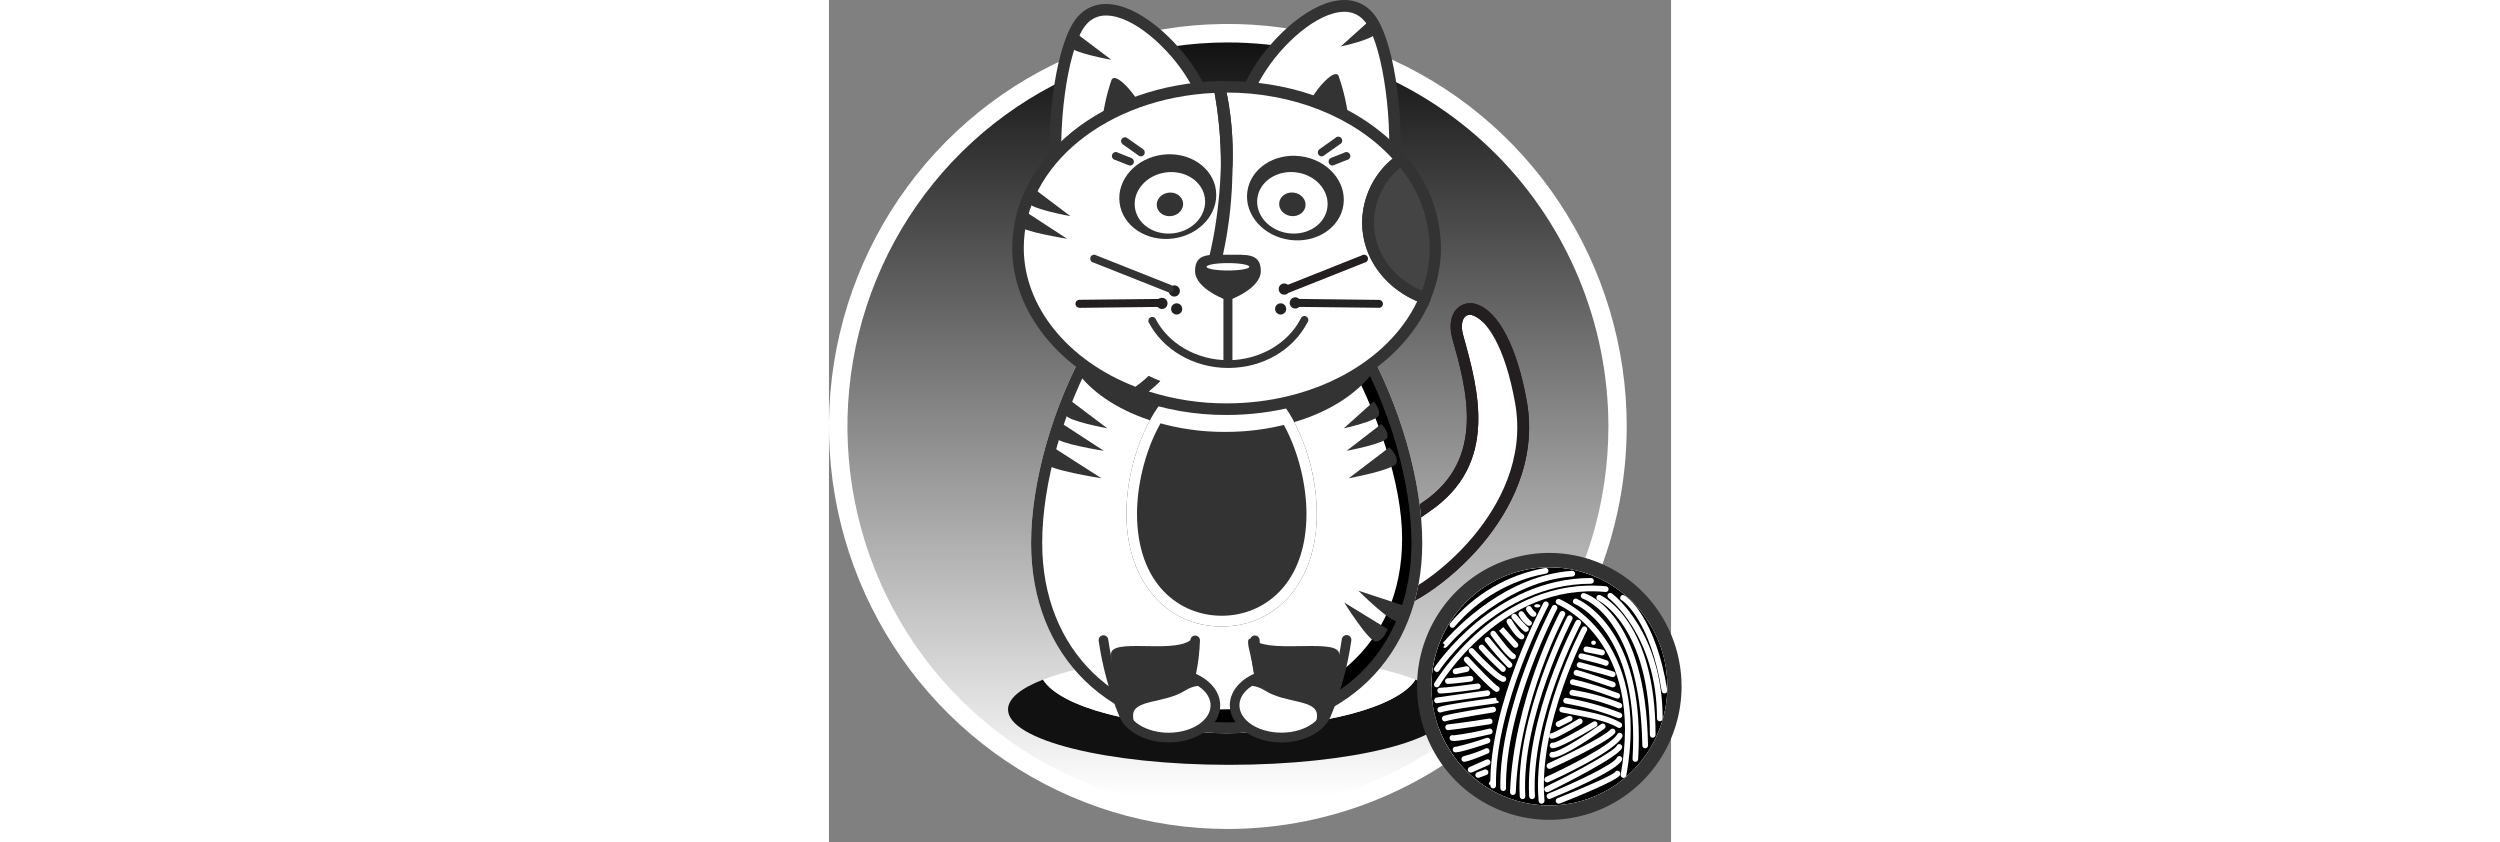 <svg xmlns="http://www.w3.org/2000/svg" width="190" height="64" viewBox="0 0 64 64" fill="none"><rect x="0" y="0" width="64" height="64" fill="#808080" stroke="none"/><g clip-path="url(#clip0)">
<path d="M146.926 19.385v4.283H144.678V40.381H146.932v4.283H137.648V40.381h2.255V23.668h-2.255V19.385H146.926z" fill="#fff"/>
<path d="M163.711 27.722V23.818H155.18V40.228H163.705V35.834H168.207v3.332C168.207 41.173 168.021 42.082 167.568 42.842 166.667 44.205 165.578 44.623 162.987 44.66H155.637C152.893 44.66 151.693 44.093 150.903 42.5 150.528 41.819 150.414 41.022 150.414 39.168V24.933C150.414 22.849 150.564 22.016 151.053 21.259 151.954 19.893 153.043 19.441 155.637 19.399H162.984C165.725 19.438 166.886 19.968 167.718 21.561 168.054 22.204 168.204 23.115 168.204 24.933v2.805L163.711 27.722z" fill="#fff"/>
<path d="M183.996 19.385H184.783C187.526 19.424 188.727 19.954 189.516 21.547 189.891 22.189 190.005 23.101 190.005 24.919v8.072C190.005 35.002 189.855 35.91 189.366 36.667 188.502 38.033 187.376 38.485 184.783 38.485H176.931C174.19 38.485 172.99 37.952 172.2 36.364 171.861 35.683 171.711 34.771 171.711 32.99V24.919C171.711 22.874 171.9 21.962 172.35 21.244 173.251 19.878 174.34 19.427 176.931 19.385h7.065zM176.492 34.053H185.245V23.819H176.492V34.053zM184.792 40.381v4.283h-7.774V40.381h7.774z" fill="#fff"/>
<path d="M30.322 62.292c16.358.0 29.619-13.382 29.619-29.889.0-16.507-13.261-29.889-29.619-29.889C13.964 2.515.703 15.897.703 32.404c0 16.507 13.261 29.889 29.619 29.889z" fill="url(#paint0_linear)"/>
<path d="M30.316 63.002c-5.996.0-11.857-1.794-16.842-5.155-4.985-3.361-8.871-8.139-11.165-13.729C.013 38.528-.587 32.377.583 26.443 1.752 20.509 4.64 15.058 8.879 10.78 13.119 6.502 18.521 3.588 24.401 2.408c5.881-1.18 11.976-.575 17.515 1.741C47.456 6.464 52.191 10.385 55.522 15.415c3.331 5.031 5.109 10.945 5.109 16.996C60.62 40.521 57.422 48.296 51.739 54.03c-5.683 5.734-13.387 8.961-21.424 8.972zm0-59.777C24.597 3.226 19.007 4.939 14.252 8.145 9.498 11.352 5.793 15.91 3.605 21.241 1.417 26.573.845 32.44 1.961 38.099c1.116 5.66 3.87 10.859 7.914 14.939C13.918 57.119 19.07 59.898 24.679 61.024 30.287 62.15 36.101 61.573 41.385 59.365s9.8-5.947 12.978-10.745c3.178-4.798 4.875-10.438 4.876-16.209C59.231 24.673 56.182 17.253 50.759 11.782c-5.423-5.472-12.775-8.549-20.444-8.556z" fill="#FFF"/>
<path d="M44.573 51.651c-1.297 2.087-7.138 3.665-14.152 3.665-7.015.0-12.856-1.578-14.152-3.665C14.588 52.306 13.609 53.084 13.609 53.92c0 2.323 7.528 4.207 16.809 4.207 9.281.0 16.808-1.884 16.808-4.207C47.236 53.084 46.254 52.306 44.573 51.651z" fill="#111"/>
<path d="M30.422 55.315c7.014.0 12.855-1.578 14.152-3.665-3.002-1.166-8.209-1.938-14.152-1.938C24.479 49.712 19.259 50.484 16.27 51.65c1.297 2.087 7.144 3.665 14.152 3.665z" fill="#FFF"/>
<path d="M42.32 40.955C43.274 40.055 44.3 39.236 45.388 38.508 50.319 35.152 48.966 29.876 47.771 25.602 46.919 22.555 51.004 21.734 52.574 30.563c1.546 8.687-7.981 15.505-10.538 15.505" fill="#FFF"/>
<path d="M42.044 46.511C41.928 46.511 41.816 46.465 41.734 46.382 41.652 46.299 41.605 46.186 41.605 46.069S41.652 45.839 41.734 45.756C41.816 45.673 41.928 45.627 42.044 45.627c1.201.0 4.445-1.869 6.966-4.907 1.852-2.238 3.902-5.8 3.14-10.08-.783-4.404-2.215-6.342-3.203-6.663C48.849 23.931 48.74 23.916 48.634 23.932 48.527 23.948 48.427 23.995 48.347 24.068 48.14 24.265 47.996 24.743 48.203 25.482 49.355 29.613 50.937 35.268 45.639 38.876 44.575 39.59 43.572 40.391 42.638 41.271 42.552 41.332 42.448 41.36 42.344 41.35 42.24 41.34 42.143 41.292 42.07 41.216 41.998 41.14 41.955 41.04 41.949 40.935 41.943 40.829 41.974 40.725 42.038 40.641 43.009 39.721 44.057 38.885 45.168 38.143c4.772-3.247 3.302-8.55 2.209-12.418C47.11 24.776 47.254 23.907 47.756 23.431 47.95 23.247 48.192 23.12 48.454 23.067S48.988 23.035 49.238 23.129C50.892 23.668 52.312 26.418 53.035 30.48 53.855 35.093 51.676 38.9 49.704 41.281c-2.611 3.132-6.063 5.231-7.66 5.231z" fill="#231f20"/>
<path d="M49.503 23.979C50.538 26.468 53.035 33.395 49.548 37.833c-3.488 4.437-5.829 4.21-5.829 4.21L44.055 45.405C47.735 43.493 53.846 37.654 52.582 30.563 51.751 25.899 50.637 24.351 49.503 23.979z" fill="#FFF"/>
<path d="M42.044 46.511C41.928 46.511 41.816 46.465 41.734 46.382 41.652 46.299 41.605 46.186 41.605 46.069S41.652 45.839 41.734 45.756C41.816 45.673 41.928 45.627 42.044 45.627c1.201.0 4.445-1.869 6.966-4.907 1.852-2.238 3.902-5.8 3.14-10.08-.783-4.404-2.215-6.342-3.203-6.663C48.849 23.931 48.74 23.916 48.634 23.932 48.527 23.948 48.427 23.995 48.347 24.068 48.14 24.265 47.996 24.743 48.203 25.482 49.355 29.613 50.937 35.268 45.639 38.876 44.575 39.59 43.572 40.391 42.638 41.271 42.552 41.332 42.448 41.36 42.344 41.35 42.24 41.34 42.143 41.292 42.07 41.216 41.998 41.14 41.955 41.04 41.949 40.935 41.943 40.829 41.974 40.725 42.038 40.641 43.009 39.721 44.057 38.885 45.168 38.143c4.772-3.247 3.302-8.55 2.209-12.418C47.11 24.776 47.254 23.907 47.756 23.431 47.95 23.247 48.192 23.12 48.454 23.067S48.988 23.035 49.238 23.129C50.892 23.668 52.312 26.418 53.035 30.48 53.855 35.093 51.676 38.9 49.704 41.281c-2.611 3.132-6.063 5.231-7.66 5.231z" fill="#231f20"/>
<path d="M44.673 41.273c0 8.999-6.468 14.045-14.446 14.045-7.978.0-14.449-5.037-14.449-14.045.0-9.008 6.468-23.043 14.449-23.043 7.981.0 14.446 14.042 14.446 23.043z" fill="#FFF"/>
<path d="M30.227 55.729c-8.891.0-14.864-5.812-14.864-14.463.0-9.265 6.657-23.461 14.864-23.461 8.206.0 14.864 14.196 14.864 23.461C45.09 49.92 39.117 55.729 30.227 55.729zm0-37.085c-2.011.0-5.961 1.03-9.857 7.933-2.575 4.571-4.163 10.198-4.163 14.693.0 8.148 5.637 13.63 14.032 13.63C38.634 54.9 44.271 49.423 44.271 41.27c0-4.495-1.603-10.122-4.178-14.69-3.905-6.894-7.858-7.933-9.866-7.933V18.644z" fill="#FFF"/>
<path d="M30.227 18.23c-.096.0-.192.0-.3.0C36.131 18.563 43.56 32.699 43.56 40.913 43.572 49.242 37.371 53.916 29.714 53.916 26.85 53.916 24.248 53.873 22.09 53.225c2.476 1.423 5.285 2.15 8.134 2.105 7.978.0 14.446-5.046 14.446-14.045S38.205 18.23 30.227 18.23z" fill="#000"/>
<path d="M41.401 30.513l-2.272 2.038S41.698 31.997 41.8 31.53C41.902 31.064 41.401 30.513 41.401 30.513z" fill="#333"/>
<path d="M41.981 32.225l-2.641 2.038S42.323 33.709 42.443 33.243C42.563 32.776 41.981 32.225 41.981 32.225z" fill="#333"/>
<path d="M42.596 33.995 39.504 36.348S42.998 35.709 43.139 35.17C43.28 34.631 42.596 33.995 42.596 33.995z" fill="#333"/>
<path d="M42.466 47.819 39.164 45.792s1.879 3.029 2.428 2.968C42.142 48.7 42.466 47.819 42.466 47.819z" fill="#333"/>
<path d="M43.917 46.104l-3.683-1.212s2.521 2.523 3.041 2.329C43.794 47.027 43.917 46.104 43.917 46.104z" fill="#333"/>
<path d="M18.452 30.513l2.701 2.038S18.113 31.997 17.99 31.53C17.867 31.064 18.452 30.513 18.452 30.513z" fill="#333"/>
<path d="M17.764 32.225l3.128 2.038S17.355 33.709 17.214 33.243C17.073 32.776 17.764 32.225 17.764 32.225z" fill="#333"/>
<path d="M17.036 33.995l3.674 2.353S16.574 35.709 16.406 35.17C16.238 34.631 17.036 33.995 17.036 33.995z" fill="#333"/>
<path d="M36.695 39.038C36.695 43.402 34.276 47.216 29.851 47.216S23.008 43.411 23.008 39.038c0-4.374 2.419-10.565 6.843-10.565s6.843 6.203 6.843 10.565z" fill="#333"/>
<path d="M29.851 47.614c-4.265.0-7.246-3.526-7.246-8.578C22.623 36.549 23.241 34.104 24.406 31.912c1.372-2.493 3.302-3.865 5.433-3.865s4.061 1.372 5.436 3.865C36.439 34.104 37.057 36.549 37.076 39.036 37.1 44.088 34.119 47.614 29.851 47.614zm0-18.748c-4.145.0-6.438 6.015-6.438 10.171.0 5.361 3.233 7.76 6.438 7.76 3.206.0 6.441-2.399 6.441-7.76.0-4.156-2.293-10.171-6.441-10.171z" fill="#333"/>
<path d="M42.947 12.941C42.893 13.671 41.536 12.717 41.077 13.244L31.625 7.414C31.883 6.746 32.199 6.102 32.571 5.49c1.993-3.292 6.282-6.636 8.425-4.225 1.465 1.645 2.272 7.421 1.951 11.676z" fill="#FFF"/>
<path d="M41.165 13.812 40.865 13.618l-9.779-6.024L31.221 7.249C31.489 6.557 31.817 5.891 32.203 5.259 33.745 2.708 36.711 496839e-9 39.163 496839e-9 39.572-.007 39.978.076 40.352.243 40.725.41 41.059.658 41.327.97 42.939 2.787 43.707 8.748 43.389 12.973 43.385 13.072 43.361 13.168 43.319 13.258 43.277 13.347 43.217 13.426 43.144 13.491 43.07 13.556 42.984 13.606 42.891 13.636 42.798 13.667 42.7 13.678 42.603 13.67 42.409 13.661 42.216 13.634 42.026 13.588 41.865 13.55 41.7 13.526 41.534 13.515 41.491 13.511 41.448 13.518 41.408 13.533L41.165 13.812zM41.534 12.631C41.759 12.639 41.982 12.669 42.201 12.722 42.308 12.746 42.416 12.766 42.525 12.779 42.825 8.399 41.94 2.981 40.676 1.572 40.49 1.356 40.26 1.183 40 1.066 39.741.949 39.459.891 39.175.897c-2.056.0-4.776 2.456-6.213 4.846C32.668 6.228 32.409 6.734 32.188 7.258L41.072 12.722C41.218 12.66 41.376 12.629 41.534 12.631z" fill="#333"/>
<path d="M39.959 10.046C39.938 10.288 35.973 7.925 35.973 7.925 36.054 7.704 36.154 7.49 36.273 7.286 36.933 6.193 38.329 4.491 39.082 5.469 39.298 5.757 40.064 8.631 39.959 10.046z" fill="#333"/>
<path d="M39.92 10.504C39.8 10.504 39.434 10.504 35.745 8.314L35.418 8.123 35.556 7.772C35.65 7.525 35.766 7.288 35.904 7.063 36.234 6.521 37.405 4.746 38.536 4.746 38.713 4.747 38.887 4.79 39.044 4.872 39.2 4.954 39.335 5.073 39.437 5.219 39.755 5.643 40.493 8.656 40.386 10.065 40.379 10.184 40.326 10.296 40.24 10.378 40.153 10.46 40.039 10.505 39.92 10.504zM36.529 7.754C37.666 8.42 38.858 9.092 39.53 9.42 39.415 8.162 39.143 6.925 38.72 5.737 38.7 5.703 38.673 5.676 38.639 5.658 38.606 5.639 38.569 5.63 38.531 5.631 38.116 5.631 37.288 6.463 36.646 7.524 36.619 7.599 36.568 7.675 36.529 7.754z" fill="#FFF"/>
<path d="M41.163 1.496 38.891 3.534s2.569-.554 2.671-1.021C41.664 2.047 41.163 1.496 41.163 1.496z" fill="#333"/>
<path d="M17.273 13.232C17.33 13.962 18.684 13.008 19.146 13.535l9.452-5.831C28.337 7.037 28.02 6.394 27.649 5.781c-1.993-3.292-6.279-6.633-8.425-4.225-1.465 1.648-2.272 7.424-1.951 11.676z" fill="#FFF"/>
<path d="M18.767 2.509l2.701 2.038S18.419 3.996 18.311 3.53C18.203 3.064 18.767 2.509 18.767 2.509z" fill="#333"/>
<path d="M17.819 4.373l2.05 1.466s-2.317-.4-2.401-.733C17.384 4.773 17.819 4.373 17.819 4.373z" fill="#FFF"/>
<path d="M19.067 14.103 18.818 13.831C18.779 13.814 18.737 13.808 18.695 13.812 18.529 13.821 18.364 13.846 18.203 13.885 18.013 13.93 17.819 13.956 17.624 13.964 17.526 13.973 17.428 13.961 17.335 13.93 17.243 13.9 17.157 13.85 17.084 13.785 17.011 13.72 16.951 13.64 16.909 13.551 16.867 13.462 16.844 13.366 16.84 13.267 16.51 9.045 17.29 3.075 18.911 1.264 19.179.956 19.511.71 19.882.544 20.254.378 20.657.296 21.063.304c2.455.0 5.421 2.726 6.964 5.258C28.41 6.196 28.739 6.863 29.008 7.555L29.143 7.9 19.067 14.103zm1.996-12.924C20.779 1.173 20.497 1.23 20.238 1.347 19.979 1.464 19.748 1.637 19.562 1.854c-1.267 1.424-2.155 6.845-1.849 11.207C17.807 13.061 17.924 13.028 18.038 13.007 18.406 12.903 18.795 12.903 19.163 13.007l8.891-5.482C27.831 7.002 27.572 6.496 27.279 6.01c-1.441-2.375-4.166-4.831-6.216-4.831z" fill="#333"/>
<path d="M20.276 10.339C20.294 10.584 24.262 8.218 24.262 8.218 24.181 7.996 24.08 7.781 23.962 7.576 23.299 6.483 21.903 4.781 21.152 5.759 20.936 6.059 20.168 8.924 20.276 10.339z" fill="#333"/>
<path d="M20.303 10.8C20.186 10.802 20.072 10.759 19.985 10.68 19.898 10.601 19.844 10.491 19.834 10.373 19.729 8.956 20.465 5.939 20.786 5.527 20.887 5.381 21.022 5.262 21.179 5.18 21.336 5.098 21.51 5.055 21.686 5.055c1.144.0 2.305 1.772 2.635 2.314C24.457 7.595 24.573 7.832 24.67 8.077L24.805 8.429 24.484 8.62c-3.683 2.175-4.058 2.181-4.181 2.181zm1.381-4.873C21.647 5.927 21.575 5.927 21.482 6.054 21.076 7.239 20.817 8.47 20.711 9.719 21.365 9.389 22.56 8.72 23.712 8.05 23.674 7.972 23.631 7.896 23.583 7.823 22.926 6.76 22.098 5.927 21.683 5.927z" fill="#FFF"/>
<path d="M34.012 30.722C34.374 31.182 34.695 31.674 34.972 32.191 37.818 31.428 40.114 30.001 41.401 28.22 41.305 28.014 41.206 27.817 41.101 27.614c-2.101 1.561-4.525 2.622-7.09 3.104V30.722z" fill="#333"/>
<path d="M24.795 32.063C25.075 31.555 25.399 31.074 25.765 30.624c-2.335-.498-4.542-1.479-6.483-2.88C19.167 27.962 19.065 28.186 18.957 28.407c1.237 1.602 3.305 2.899 5.838 3.656z" fill="#333"/>
<path d="M30.113 31.098C28.653 31.101 27.196 30.942 25.77 30.623 25.405 31.072 25.081 31.553 24.801 32.061 26.524 32.576 28.313 32.833 30.11 32.825 31.752 32.83 33.386 32.618 34.973 32.194 34.696 31.677 34.375 31.186 34.013 30.726 32.728 30.975 31.422 31.1 30.113 31.098z" fill="#FFF"/>
<path d="M29.851 47.614c-4.265.0-7.246-3.526-7.246-8.578C22.623 36.549 23.241 34.104 24.406 31.912c1.372-2.493 3.302-3.865 5.433-3.865s4.061 1.372 5.436 3.865C36.439 34.104 37.057 36.549 37.076 39.036 37.1 44.088 34.119 47.614 29.851 47.614zm0-18.748c-4.145.0-6.438 6.015-6.438 10.171.0 5.361 3.233 7.76 6.438 7.76 3.206.0 6.441-2.399 6.441-7.76.0-4.156-2.293-10.171-6.441-10.171z" fill="#FFF"/>
<path d="M42.234 26.656C41.877 26.989 41.502 27.304 41.105 27.607 41.208 27.81 41.307 28.007 41.406 28.213 41.756 27.738 42.035 27.213 42.234 26.656z" fill="#FFF"/>
<path d="M30.227 55.729c-8.891.0-14.864-5.812-14.864-14.463.0-9.265 6.657-23.461 14.864-23.461 8.206.0 14.864 14.196 14.864 23.461C45.09 49.92 39.117 55.729 30.227 55.729zm0-37.085c-2.011.0-5.961 1.03-9.857 7.933-2.575 4.571-4.163 10.198-4.163 14.693.0 8.148 5.637 13.63 14.032 13.63C38.634 54.9 44.271 49.423 44.271 41.27c0-4.495-1.603-10.122-4.178-14.69-3.905-6.894-7.858-7.933-9.866-7.933V18.644z" fill="#333"/>
<path d="M40.971 16.912C40.983 15.969 41.216 15.042 41.653 14.208s1.064-1.551 1.83-2.091C40.647 8.786 35.773 6.59 30.229 6.59c-.186.0-.372.0-.558.0C30.123 8.528 30.31 10.519 30.229 12.508c0 7.936-2.857 14.705-6.873 17.364C25.558 30.681 27.885 31.092 30.229 31.084c7.033.0 12.997-3.541 15.071-8.438C42.763 21.752 40.971 19.523 40.971 16.912z" fill="#FFF"/>
<path d="M30.23 31.538C27.834 31.549 25.455 31.132 23.204 30.305 23.128 30.276 23.061 30.227 23.011 30.162 22.961 30.097 22.93 30.02 22.922 29.938 22.911 29.857 22.924 29.774 22.958 29.7 22.992 29.626 23.046 29.562 23.114 29.517c3.992-2.641 6.675-9.471 6.675-16.992C29.87 10.574 29.687 8.621 29.246 6.719 29.229 6.655 29.227 6.587 29.24 6.522 29.253 6.456 29.28 6.394 29.32 6.341 29.36 6.288 29.411 6.244 29.47 6.214 29.529 6.183 29.594 6.167 29.66 6.165H29.741h.486c5.478.0 10.556 2.12 13.585 5.679C43.852 11.89 43.881 11.944 43.9 12.003 43.917 12.061 43.924 12.123 43.917 12.183 43.91 12.243 43.891 12.301 43.86 12.354 43.83 12.406 43.789 12.451 43.74 12.486 43.035 12.986 42.457 13.647 42.054 14.416 41.651 15.185 41.435 16.039 41.423 16.908c0 2.359 1.585 4.452 4.037 5.331C45.516 22.259 45.567 22.291 45.611 22.332 45.654 22.373 45.689 22.423 45.712 22.478 45.737 22.534 45.749 22.593 45.749 22.654 45.749 22.715 45.737 22.774 45.712 22.83c-2.215 5.21-8.434 8.708-15.482 8.708zm-5.934-1.79C26.216 30.357 28.218 30.664 30.23 30.656c6.51.0 12.258-3.099 14.479-7.754-2.551-1.096-4.187-3.401-4.187-5.994C40.53 15.979 40.742 15.062 41.141 14.225 41.541 13.387 42.119 12.648 42.834 12.062c-2.897-3.156-7.573-5.028-12.606-5.028C30.588 8.843 30.736 10.688 30.669 12.532c0 7.484-2.476 14.12-6.372 17.216z" fill="#333"/><path d="M30.229 12.529C30.232 10.543 30.045 8.561 29.671 6.611 21.174 6.838 14.363 12.229 14.363 18.85c0 4.861 3.668 9.062 8.984 11.043 4.025-2.659 6.699-9.432 6.883-17.364z" fill="#FFF"/>
<path d="M23.352 30.332C23.299 30.332 23.247 30.323 23.198 30.305c-5.631-2.096-9.269-6.594-9.269-11.458.0-6.875 6.904-12.446 15.728-12.682C29.761 6.163 29.861 6.198 29.942 6.263 30.023 6.328 30.078 6.42 30.099 6.522 30.476 8.5 30.665 10.511 30.663 12.525c-.186 8.069-2.962 15.011-7.072 17.734C23.52 30.305 23.437 30.331 23.352 30.332zm5.955-23.271c-8.161.366-14.5 5.488-14.5 11.785.0 4.431 3.323 8.55 8.485 10.546 3.779-2.653 6.303-9.238 6.495-16.877C29.788 10.687 29.627 8.861 29.306 7.061z" fill="#333"/>
<path d="M15.652 14.391l2.701 2.038S15.304 15.875 15.181 15.408C15.058 14.942 15.652 14.391 15.652 14.391z" fill="#333"/>
<path d="M14.966 16.104l3.128 2.038S14.557 17.588 14.404 17.124C14.251 16.661 14.966 16.104 14.966 16.104z" fill="#333"/>
<path d="M39.973 22.237C39.973 20.507 38.691 19.105 37.112 19.105 36.561 19.116 36.025 19.288 35.569 19.6 35.113 19.912 34.756 20.352 34.543 20.865c2.494.691 4.172 2.002 4.172 3.744C38.713 24.686 38.706 24.764 38.694 24.842 39.096 24.54 39.422 24.147 39.644 23.694 39.866 23.242 39.979 22.742 39.973 22.237z" fill="#FFF"/>
<path d="M29.668 6.611C30.042 8.561 30.229 10.543 30.226 12.529 30.308 10.54 30.12 8.549 29.668 6.611z" fill="#FFF"/>
<path d="M30.229 12.969C30.114 12.967 30.004 12.92 29.923 12.837 29.842 12.754 29.797 12.643 29.797 12.527 29.797 10.569 29.611 8.615 29.241 6.693 29.229 6.636 29.227 6.578 29.237 6.52 29.246 6.463 29.267 6.408 29.298 6.359 29.328 6.31 29.368 6.267 29.415 6.233 29.462 6.2 29.515 6.176 29.572 6.163 29.628 6.15 29.686 6.148 29.743 6.158 29.799 6.168 29.854 6.189 29.903 6.22 29.951 6.251 29.994 6.291 30.027 6.338 30.06 6.386 30.084 6.439 30.097 6.496 30.559 8.48 30.751 10.518 30.667 12.554 30.66 12.666 30.611 12.772 30.53 12.849 30.448 12.926 30.341 12.969 30.229 12.969z" fill="#333"/>
<path d="M43.485 12.118C42.721 12.657 42.094 13.372 41.657 14.203 41.22 15.035 40.986 15.959 40.973 16.9c0 2.611 1.801 4.846 4.328 5.755C45.816 21.452 46.084 20.155 46.087 18.845 46.055 16.358 45.13 13.968 43.485 12.118z" fill="#444"/>
<path d="M45.538 23.214 45.151 23.075c-2.806-1.003-4.631-3.423-4.631-6.164C40.531 15.898 40.782 14.902 41.252 14.006 41.721 13.11 42.397 12.341 43.221 11.762L43.548 11.52 43.812 11.822C45.524 13.753 46.484 16.244 46.514 18.834 46.511 20.204 46.231 21.56 45.691 22.817L45.538 23.214zM43.416 12.74C42.8 13.245 42.302 13.88 41.957 14.601 41.612 15.322 41.429 16.11 41.42 16.911c0 2.232 1.417 4.24 3.644 5.179C45.456 21.055 45.66 19.957 45.664 18.849 45.632 16.613 44.838 14.456 43.416 12.74z" fill="#333"/>
<path d="M26.154 18.127C28.177 17.866 29.635 16.228 29.412 14.469 29.189 12.71 27.368 11.497 25.346 11.758c-2.022.261-3.481 1.899-3.258 3.658C22.311 17.175 24.132 18.389 26.154 18.127z" fill="#333"/>
<path d="M26.206 17.728C27.676 17.538 28.736 16.349 28.574 15.071 28.412 13.793 27.089 12.912 25.619 13.102 24.149 13.292 23.088 14.482 23.251 15.759 23.413 17.037 24.736 17.918 26.206 17.728z" fill="#fff"/><path d="M26.027 16.422C26.578 16.351 26.974 15.895 26.912 15.404 26.85 14.913 26.353 14.572 25.802 14.643 25.251 14.714 24.855 15.17 24.917 15.661 24.979 16.152 25.476 16.493 26.027 16.422z" fill="#333"/>
<path d="M22.889 12.581C22.852 12.581 22.815 12.574 22.78 12.559L21.763 12.157C21.718 12.15 21.675 12.134 21.637 12.108 21.6 12.083 21.568 12.049 21.545 12.01 21.522 11.97 21.508 11.926 21.505 11.88 21.501 11.835 21.508 11.789 21.525 11.746 21.541 11.703 21.567 11.665 21.601 11.634 21.634 11.603 21.674 11.58 21.717 11.567 21.761 11.553 21.807 11.55 21.852 11.557 21.896 11.565 21.939 11.582 21.976 11.608L22.994 12.011C23.064 12.041 23.121 12.098 23.151 12.169 23.182 12.24 23.185 12.32 23.159 12.393 23.137 12.447 23.099 12.494 23.051 12.527 23.003 12.561 22.947 12.579 22.889 12.581z" fill="#333"/>
<path d="M23.715 11.883C23.655 11.883 23.597 11.866 23.547 11.832L22.326 10.966C22.263 10.919 22.221 10.851 22.208 10.774 22.194 10.697 22.211 10.618 22.253 10.554 22.299 10.492 22.367 10.451 22.442 10.438 22.518 10.425 22.595 10.441 22.659 10.484L23.883 11.347C23.945 11.394 23.987 11.463 24 11.539 24.012 11.616 23.995 11.695 23.952 11.759 23.925 11.797 23.889 11.828 23.848 11.849 23.807 11.871 23.762 11.883 23.715 11.883z" fill="#333"/>
<path d="M39.106 15.539C39.335 13.784 37.884 12.144 35.865 11.876S32.025 12.815 31.796 14.571C31.568 16.326 33.019 17.966 35.038 18.233 37.056 18.501 38.878 17.295 39.106 15.539z" fill="#333"/>
<path d="M37.883 15.758C38.045 14.48 36.984 13.29 35.515 13.1 34.045 12.91 32.721 13.792 32.559 15.069 32.397 16.347 33.457 17.537 34.927 17.727 36.397 17.917 37.72 17.035 37.883 15.758z" fill="#fff"/>
<path d="M36.217 15.657C36.279 15.166 35.883 14.71 35.332 14.639 34.781 14.568 34.284 14.909 34.222 15.4 34.16 15.891 34.556 16.347 35.107 16.418 35.658 16.489 36.155 16.148 36.217 15.657z" fill="#333"/><path d="M38.241 12.581C38.177 12.574 38.117 12.546 38.07 12.502 38.022 12.459 37.99 12.4 37.978 12.336 37.966 12.273 37.974 12.207 38.002 12.148 38.03 12.089 38.076 12.041 38.133 12.011L39.154 11.608C39.191 11.582 39.234 11.565 39.279 11.557 39.323 11.55 39.369 11.553 39.413 11.567 39.456 11.58 39.496 11.603 39.529 11.634 39.563 11.665 39.589 11.703 39.605 11.746 39.622 11.789 39.629 11.835 39.625 11.88 39.622 11.926 39.608 11.97 39.585 12.01 39.562 12.049 39.53 12.083 39.493 12.108 39.455 12.134 39.412 12.15 39.367 12.157L38.346 12.559C38.313 12.574 38.278 12.581 38.241 12.581z" fill="#333"/>
<path d="M37.43 11.887C37.37 11.883 37.313 11.86 37.266 11.823 37.219 11.785 37.184 11.734 37.166 11.677S37.148 11.557 37.165 11.499C37.182 11.441 37.216 11.39 37.262 11.351L38.484 10.488C38.514 10.454 38.551 10.427 38.593 10.409 38.635 10.391 38.68 10.383 38.725 10.386 38.77 10.388 38.815 10.401 38.854 10.423 38.894 10.445 38.928 10.476 38.954 10.514 38.98 10.551 38.998 10.594 39.005 10.639 39.013 10.684 39.01 10.731 38.997 10.775 38.984 10.819 38.961 10.859 38.93 10.893S38.862 10.953 38.82 10.97L37.598 11.836C37.548 11.87 37.49 11.887 37.43 11.887z" fill="#333"/>
<path d="M38.718 24.607c0 2.632-3.821 4.774-8.53 4.774-4.709.0-8.527-2.12-8.527-4.764.0-2.644 3.818-4.292 8.527-4.292s8.53 1.651 8.53 4.283z" fill="#fff"/><path d="M30.235 28.47C27.144 28.488 24.256 27.683 21.66 24.621 21.867 27.831 25.757 29.246 30.122 29.246c4.709.0 8.104-1.817 8.527-4.625-2.431 2.662-4.043 3.81-8.413 3.85z" fill="#FFF"/><path d="M30.339 27.965c-2.599.0-4.971-1.372-6.057-3.507C24.266 24.391 24.272 24.322 24.3 24.26 24.328 24.198 24.376 24.147 24.436 24.116 24.496 24.085 24.565 24.075 24.631 24.088 24.698 24.101 24.757 24.136 24.801 24.188 25.789 26.13 27.956 27.374 30.339 27.374H30.417C32.734 27.347 34.865 26.117 35.844 24.242 35.855 24.198 35.877 24.157 35.906 24.122 35.935 24.087 35.972 24.06 36.014 24.041 36.055 24.023 36.1 24.014 36.145 24.016 36.191 24.017 36.235 24.029 36.275 24.051 36.315 24.072 36.35 24.102 36.377 24.139 36.403 24.176 36.422 24.219 36.43 24.264 36.438 24.309 36.436 24.355 36.424 24.399 36.412 24.443 36.39 24.484 36.36 24.518c-1.093 2.096-3.368 3.417-5.937 3.447H30.339z" fill="#333"/><path d="M30.188 29.811c-5.027.0-8.966-2.287-8.966-5.207.0-2.787 3.686-4.734 8.966-4.734s8.966 1.935 8.966 4.734c0 2.92-3.938 5.207-8.966 5.207zm0-9.056c-4.688.0-8.089 1.621-8.089 3.85.0 2.344 3.704 4.322 8.104 4.322 4.4.0 8.104-1.978 8.104-4.322C38.28 22.375 34.877 20.755 30.188 20.755z" fill="#FFF"/>
<path d="M30.665 22.113h-.684v5.706h.684V22.113z" fill="#333"/>
<path d="M32.822 20.595c0 1.393-2.5 2.253-2.5 2.253S27.824 21.991 27.824 20.595s1.12-1.233 2.497-1.233S32.822 19.207 32.822 20.595z" fill="#333"/>
<path d="M30.323 20.558C31.22 20.558 31.947 20.432 31.947 20.276S31.22 19.995 30.323 19.995C29.426 19.995 28.699 20.121 28.699 20.276S29.426 20.558 30.323 20.558z" fill="#fff"/>
<path d="M38.774 49.712c0 1.236-.555 6.509-3.689 6.121C33.392 55.622 30.985 52.953 31.999 52.26 33.077 51.524 30.922 47.731 32.374 48.695S38.774 48.477 38.774 49.712z" fill="#333"/>
<path d="M37.093 54.376c0 1.239-1.159 1.678-2.974 1.678s-3.302-1.003-3.302-2.241S31.636 51.544 33.182 52.508 37.093 53.141 37.093 54.376z" fill="#fff"/>
<path d="M33.915 54.879C32.802 54.466 31.789 53.818 30.943 52.98 30.863 53.179 30.822 53.392 30.82 53.606 30.82 54.96 32.414 56.057 34.377 56.057 35.223 56.066 36.054 55.837 36.778 55.397 35.801 55.392 34.833 55.217 33.915 54.879z" fill="#FFF"/>
<path d="M34.388 56.427c-2.164.0-3.923-1.266-3.923-2.82C30.465 52.62 31.161 51.723 32.305 51.211 32.134 50.388 32.033 49.55 32.005 48.709 31.999 48.659 32.003 48.607 32.018 48.558 32.033 48.509 32.058 48.464 32.091 48.425 32.124 48.386 32.164 48.355 32.21 48.333 32.256 48.311 32.306 48.298 32.356 48.297 32.407 48.295 32.457 48.304 32.504 48.323 32.551 48.342 32.594 48.371 32.63 48.407 32.665 48.444 32.693 48.487 32.711 48.535 32.729 48.583 32.737 48.634 32.734 48.685 32.763 49.584 32.879 50.477 33.079 51.354L33.154 51.672 32.854 51.784C31.831 52.156 31.197 52.856 31.197 53.601c0 1.148 1.432 2.081 3.191 2.081C35.793 55.682 37.05 55.076 37.452 54.167 38.191 52.369 38.704 50.485 38.98 48.558 38.999 48.466 39.052 48.385 39.129 48.331 39.205 48.277 39.299 48.255 39.391 48.268 39.483 48.282 39.567 48.33 39.625 48.404 39.683 48.477 39.711 48.57 39.703 48.664 39.42 50.66 38.889 52.611 38.122 54.473 37.593 55.645 36.096 56.427 34.388 56.427z" fill="#333"/><path d="M21.438 49.712c0 1.236.555 6.509 3.689 6.121C26.819 55.622 29.227 52.953 28.212 52.26 27.134 51.524 28.872 47.731 27.423 48.695 25.973 49.658 21.438 48.477 21.438 49.712z" fill="#333"/><path d="M23.113 54.376c0 1.239 1.159 1.678 2.974 1.678 1.816.0 3.302-1.003 3.302-2.241S28.57 51.544 27.024 52.508 23.113 53.141 23.113 54.376z" fill="#fff"/><path d="M26.606 54.987C27.697 54.518 28.676 53.82 29.479 52.94 29.564 53.131 29.615 53.336 29.629 53.546 29.698 54.9 28.164 56.078 26.204 56.178 25.355 56.236 24.507 56.05 23.758 55.642 24.738 55.592 25.702 55.371 26.606 54.987z" fill="#FFF"/><path d="M25.813 56.426C24.105 56.426 22.607 55.645 22.085 54.485 21.318 52.624 20.784 50.673 20.497 48.679 20.49 48.585 20.518 48.492 20.576 48.418 20.634 48.345 20.717 48.296 20.81 48.283 20.902 48.269 20.996 48.292 21.072 48.346 21.148 48.399 21.202 48.481 21.221 48.573 21.498 50.504 22.013 52.392 22.755 54.194 23.151 55.069 24.411 55.687 25.813 55.687c1.759.0 3.191-.933 3.191-2.081C29.004 52.855 28.37 52.156 27.35 51.789L27.05 51.677 27.122 51.359C27.324 50.483 27.439 49.59 27.467 48.691 27.464 48.64 27.472 48.589 27.49 48.541 27.508 48.493 27.536 48.449 27.571 48.413 27.607 48.376 27.649 48.348 27.697 48.329 27.744 48.31 27.794 48.301 27.845 48.302 27.895 48.304 27.945 48.316 27.991 48.338S28.077 48.392 28.11 48.431C28.143 48.469 28.168 48.515 28.183 48.564 28.198 48.613 28.202 48.664 28.196 48.715 28.167 49.556 28.067 50.393 27.896 51.217c1.144.512 1.84 1.408 1.84 2.396C29.748 55.16 27.989 56.426 25.813 56.426z" fill="#333"/><path d="M35.439 23.45C35.673 23.45 35.862 23.259 35.862 23.023 35.862 22.787 35.673 22.596 35.439 22.596 35.205 22.596 35.016 22.787 35.016 23.023 35.016 23.259 35.205 23.45 35.439 23.45z" fill="#222"/><path d="M34.603 22.397C34.837 22.397 35.026 22.205 35.026 21.97 35.026 21.734 34.837 21.543 34.603 21.543S34.18 21.734 34.18 21.97C34.18 22.205 34.369 22.397 34.603 22.397z" fill="#222"/><path d="M34.33 23.905C34.563 23.905 34.753 23.714 34.753 23.478 34.753 23.242 34.563 23.051 34.33 23.051 34.096 23.051 33.906 23.242 33.906 23.478 33.906 23.714 34.096 23.905 34.33 23.905z" fill="#222"/><path d="M25.31 23.485C25.544 23.485 25.733 23.294 25.733 23.058 25.733 22.822 25.544 22.631 25.31 22.631 25.076 22.631 24.887 22.822 24.887 23.058 24.887 23.294 25.076 23.485 25.31 23.485z" fill="#222"/><path d="M26.427 23.905C26.661 23.905 26.85 23.714 26.85 23.478 26.85 23.242 26.661 23.051 26.427 23.051 26.193 23.051 26.004 23.242 26.004 23.478 26.004 23.714 26.193 23.905 26.427 23.905z" fill="#222"/>
<path d="M26.247 22.54C26.481 22.54 26.671 22.349 26.671 22.113S26.481 21.686 26.247 21.686C26.014 21.686 25.824 21.877 25.824 22.113S26.014 22.54 26.247 22.54z" fill="#222"/>
<path d="M41.806 23.391 35.734 23.325C35.654 23.325 35.578 23.293 35.522 23.236 35.465 23.179 35.434 23.102 35.434 23.022 35.434 22.941 35.465 22.864 35.522 22.808 35.578 22.751 35.654 22.719 35.734 22.719L41.803 22.791C41.882 22.791 41.959 22.823 42.015 22.88 42.071 22.937 42.103 23.014 42.103 23.094 42.103 23.175 42.071 23.252 42.015 23.308 41.959 23.365 41.882 23.397 41.803 23.397L41.806 23.391z" fill="#222"/><path d="M34.902 22.245C34.837 22.238 34.777 22.211 34.73 22.167 34.682 22.123 34.65 22.065 34.638 22.001 34.626 21.937 34.635 21.871 34.663 21.812 34.691 21.754 34.736 21.706 34.794 21.676l5.703-2.266C40.533 19.384 40.576 19.367 40.621 19.36 40.665 19.353 40.711 19.356 40.754 19.369 40.797 19.382 40.837 19.405 40.871 19.436 40.904 19.466 40.93 19.505 40.947 19.547 40.963 19.589 40.97 19.635 40.967 19.68S40.95 19.77 40.928 19.81C40.906 19.849 40.874 19.883 40.837 19.909 40.8 19.935 40.757 19.951 40.712 19.958l-5.703 2.266C34.976 22.239 34.939 22.246 34.902 22.245z" fill="#231f20"/><path d="M19.035 23.391C18.955 23.391 18.879 23.359 18.822 23.302 18.766 23.246 18.734 23.169 18.734 23.088 18.734 23.008 18.766 22.931 18.822 22.874 18.879 22.817 18.955 22.785 19.035 22.785L25.101 22.719C25.18 22.719 25.257 22.751 25.313 22.808 25.369 22.864 25.401 22.941 25.401 23.022 25.401 23.102 25.369 23.179 25.313 23.236 25.257 23.293 25.18 23.325 25.101 23.325L19.032 23.397 19.035 23.391z" fill="#231f20"/><path d="M25.937 22.245C25.9 22.245 25.863 22.238 25.829 22.224l-5.718-2.266C20.066 19.951 20.023 19.935 19.986 19.909 19.949 19.883 19.918 19.849 19.895 19.81 19.873 19.77 19.859 19.726 19.856 19.68S19.86 19.589 19.877 19.547 19.919 19.466 19.953 19.436C19.986 19.405 20.026 19.382 20.069 19.369 20.112 19.356 20.158 19.353 20.203 19.36 20.247 19.367 20.29 19.384 20.327 19.41l5.703 2.266C26.087 21.706 26.133 21.754 26.161 21.812 26.189 21.871 26.197 21.937 26.185 22.001 26.173 22.065 26.141 22.123 26.093 22.167 26.046 22.211 25.986 22.238 25.922 22.245H25.937z" fill="#333"/><path d="M54.75 61.216c4.953.0 8.969-4.052 8.969-9.05s-4.015-9.05-8.969-9.05-8.969 4.052-8.969 9.05 4.015 9.05 8.969 9.05z" fill="#000"/>
<path d="M54.75 43.113C56.524 43.112 58.258 43.642 59.733 44.636 61.209 45.631 62.359 47.044 63.038 48.697 63.717 50.351 63.895 52.171 63.55 53.927 63.204 55.682 62.35 57.295 61.096 58.561 59.842 59.827 58.244 60.69 56.504 61.039 54.764 61.389 52.961 61.209 51.322 60.525 49.683 59.84 48.282 58.68 47.296 57.191 46.311 55.703 45.785 53.953 45.785 52.163c0-2.4.944-4.701 2.626-6.398 1.681-1.697 3.962-2.651 6.34-2.652zM54.75 42.786C52.91 42.786 51.111 43.336 49.581 44.368c-1.53 1.032-2.723 2.498-3.427 4.214C45.449 50.298 45.265 52.185 45.624 54.007 45.983 55.828 46.869 57.501 48.171 58.814s2.959 2.207 4.764 2.57C54.74 61.746 56.611 61.56 58.311 60.85 60.011 60.139 61.464 58.936 62.487 57.392 63.509 55.847 64.055 54.032 64.055 52.175c0-2.49-.98-4.878-2.725-6.639C59.584 43.775 57.218 42.786 54.75 42.786z" fill="#FFF"/>
<path d="M46.802 49.236C46.76 49.235 46.719 49.22 46.685 49.194L46.805 49.015 46.652 48.864 46.682 48.834c1.038-1.19 4.802-5.098 9.797-5.452C56.536 43.378 56.592 43.397 56.635 43.435 56.678 43.472 56.705 43.525 56.711 43.582 56.712 43.61 56.709 43.639 56.7 43.666 56.691 43.694 56.677 43.719 56.658 43.74 56.639 43.762 56.617 43.78 56.591 43.793S56.538 43.813 56.509 43.815C51.566 44.166 47.724 48.294 47.004 49.118 46.98 49.152 46.951 49.179 46.916 49.2 46.881 49.22 46.842 49.233 46.802 49.236z" fill="#FFF"/>
<path d="M46.202 51.067C46.159 51.067 46.118 51.055 46.082 51.031 46.058 51.015 46.037 50.995 46.021 50.971 46.005 50.947 45.994 50.92 45.989 50.892 45.983 50.864 45.983 50.835 45.989 50.807 45.995 50.779 46.006 50.752 46.022 50.728 46.067 50.661 50.542 43.928 57.917 43.928 57.974 43.928 58.029 43.951 58.07 43.992 58.111 44.033 58.133 44.089 58.133 44.146 58.133 44.204 58.111 44.26 58.07 44.3 58.029 44.341 57.974 44.364 57.917 44.364 50.776 44.364 46.424 50.901 46.379 50.967 46.361 50.998 46.335 51.023 46.304 51.041 46.273 51.058 46.238 51.067 46.202 51.067z" fill="#FFF"/>
<path d="M46.202 52.237C46.163 52.238 46.126 52.228 46.093 52.209 46.059 52.19 46.032 52.162 46.013 52.129 45.994 52.095 45.984 52.057 45.984 52.019 45.985 51.98 45.996 51.943 46.016 51.91 46.064 51.828 50.878 43.774 59.069 44.559 59.123 44.568 59.172 44.597 59.206 44.641 59.239 44.685 59.255 44.74 59.249 44.795 59.244 44.85 59.218 44.901 59.177 44.938 59.136 44.974 59.082 44.993 59.027 44.992 51.103 44.228 46.421 52.052 46.385 52.131 46.366 52.163 46.339 52.189 46.307 52.208 46.275 52.227 46.239 52.236 46.202 52.237z" fill="#FFF"/>
<path d="M62.607 56.065C62.579 56.065 62.551 56.06 62.525 56.049 62.499 56.038 62.475 56.023 62.455 56.003 62.435 55.983 62.419 55.959 62.408 55.932S62.391 55.878 62.391 55.849C62.391 47.587 58.51 45.654 58.471 45.636 58.443 45.626 58.416 45.611 58.394 45.59 58.371 45.569 58.354 45.544 58.342 45.516 58.33 45.488 58.324 45.457 58.324 45.427S58.331 45.366 58.344 45.338C58.357 45.31 58.375 45.286 58.398 45.265 58.421 45.245 58.448 45.23 58.477 45.221 58.505 45.212 58.536 45.209 58.566 45.213 58.596 45.217 58.625 45.227 58.651 45.242 58.822 45.321 62.821 47.284 62.821 55.843 62.821 55.872 62.816 55.901 62.806 55.928 62.796 55.954 62.78 55.979 62.76 55.999 62.74 56.02 62.717 56.036 62.69 56.047 62.664 56.059 62.636 56.065 62.607 56.065z" fill="#FFF"/>
<path d="M62.033 56.871C61.977 56.871 61.922 56.849 61.882 56.809 61.842 56.77 61.818 56.716 61.817 56.659 61.658 46.967 57.336 45.51 57.293 45.498 57.239 45.48 57.193 45.442 57.166 45.391 57.139 45.34 57.133 45.281 57.149 45.225 57.158 45.198 57.171 45.173 57.189 45.151 57.207 45.129 57.229 45.111 57.254 45.098 57.278 45.085 57.306 45.077 57.334 45.074 57.361 45.072 57.39 45.075 57.416 45.083 57.609 45.141 62.081 46.597 62.249 56.65 62.249 56.679 62.244 56.707 62.234 56.734 62.223 56.76 62.208 56.785 62.188 56.805 62.168 56.826 62.144 56.842 62.118 56.853 62.092 56.865 62.064 56.871 62.036 56.871H62.033z" fill="#FFF"/>
<path d="M61.273 57.9C61.217 57.896 61.163 57.87 61.126 57.827 61.088 57.784 61.069 57.727 61.072 57.67 61.636 48.602 57.332 46.212 56.756 45.936H56.738C56.576 45.873 56.513 45.776 56.549 45.649 56.564 45.597 56.596 45.553 56.641 45.525 56.686 45.496 56.74 45.485 56.792 45.494L56.855 45.518 56.891 45.534C56.909 45.539 56.925 45.548 56.939 45.561 57.806 45.982 62.066 48.59 61.498 57.703 61.493 57.759 61.467 57.811 61.425 57.847 61.383 57.884 61.329 57.903 61.273 57.9z" fill="#FFF"/>
<path d="M60.387 59.119H60.348C60.321 59.114 60.294 59.104 60.27 59.089 60.246 59.073 60.225 59.053 60.209 59.03S60.181 58.98 60.175 58.952 60.169 58.896 60.174 58.867c1.84-10.201-4.739-12.906-4.803-12.933C55.346 45.924 55.322 45.909 55.301 45.89 55.281 45.87 55.264 45.847 55.253 45.821 55.241 45.795 55.235 45.767 55.234 45.739 55.234 45.71 55.239 45.682 55.249 45.656 55.258 45.629 55.273 45.604 55.292 45.584 55.312 45.563 55.335 45.546 55.361 45.535 55.386 45.523 55.414 45.517 55.443 45.516 55.471 45.516 55.499 45.521 55.525 45.532 55.597 45.559 62.504 48.397 60.6 58.943 60.591 58.993 60.564 59.038 60.525 59.07 60.486 59.102 60.438 59.119 60.387 59.119z" fill="#FFF"/>
<path d="M51.241 60.114C51.185 60.113 51.13 60.09 51.09 60.05 51.05 60.01 51.027 59.956 51.025 59.898 50.932 53.698 54.927 46.145 54.966 46.069 54.996 46.024 55.042 45.993 55.093 45.98 55.145 45.968 55.2 45.975 55.247 46 55.294 46.026 55.33 46.068 55.348 46.119 55.366 46.169 55.364 46.225 55.344 46.275 55.305 46.35 51.361 53.804 51.457 59.904 51.457 59.962 51.435 60.017 51.395 60.059 51.355 60.1 51.301 60.124 51.244 60.126L51.241 60.114z" fill="#FFF"/>
<path d="M50.483 59.92C50.427 59.919 50.373 59.897 50.332 59.857S50.269 59.762 50.267 59.705C50.174 53.505 54.262 45.885 54.304 45.809 54.334 45.762 54.38 45.729 54.433 45.715 54.486 45.702 54.542 45.709 54.59 45.735 54.638 45.762 54.674 45.806 54.691 45.858 54.709 45.911 54.705 45.968 54.682 46.018 54.64 46.094 50.603 53.614 50.696 59.699 50.697 59.757 50.676 59.812 50.636 59.853 50.597 59.895 50.543 59.919 50.486 59.92H50.483z" fill="#FFF"/>
<path d="M51.966 60.419C51.938 60.418 51.91 60.411 51.885 60.399 51.86 60.388 51.837 60.371 51.818 60.35S51.784 60.305 51.775 60.278C51.765 60.252 51.761 60.223 51.762 60.195 52.035 53.099 55.511 46.614 55.547 46.55 55.56 46.524 55.578 46.5 55.601 46.481 55.624 46.462 55.65 46.448 55.678 46.44 55.706 46.432 55.736 46.43 55.765 46.433 55.794 46.437 55.822 46.447 55.847 46.462 55.873 46.476 55.895 46.495 55.913 46.518S55.945 46.567 55.953 46.596C55.961 46.624 55.963 46.654 55.959 46.683 55.955 46.712 55.946 46.74 55.931 46.765 55.898 46.829 52.47 53.229 52.197 60.219 52.195 60.248 52.188 60.276 52.175 60.301 52.162 60.327 52.145 60.35 52.123 60.368 52.102 60.387 52.077 60.401 52.05 60.41 52.023 60.419 51.994 60.422 51.966 60.419z" fill="#FFF"/>
<path d="M53.429 60.727C53.374 60.727 53.322 60.705 53.282 60.667 53.243 60.629 53.219 60.577 53.216 60.521 52.88 54.497 56.71 47.291 56.749 47.219 56.762 47.192 56.781 47.169 56.803 47.15 56.826 47.131 56.852 47.117 56.88 47.109 56.908 47.1 56.938 47.098 56.967 47.102S57.024 47.115 57.049 47.131C57.075 47.145 57.097 47.164 57.116 47.187 57.134 47.209 57.148 47.236 57.156 47.264 57.164 47.292 57.166 47.322 57.163 47.351 57.16 47.38 57.151 47.408 57.136 47.434 57.097 47.506 53.327 54.606 53.654 60.506 53.656 60.535 53.652 60.563 53.643 60.591 53.633 60.618 53.619 60.643 53.6 60.664 53.581 60.685 53.558 60.703 53.532 60.715 53.507 60.728 53.479 60.735 53.45 60.736L53.429 60.727z" fill="#FFF"/>
<path d="M52.714 60.731C52.659 60.731 52.606 60.71 52.566 60.671 52.527 60.633 52.503 60.581 52.501 60.525 52.165 54.501 56.07 46.965 56.103 46.895 56.115 46.868 56.132 46.843 56.154 46.823 56.176 46.802 56.201 46.786 56.229 46.776 56.258 46.767 56.287 46.763 56.317 46.765 56.347 46.767 56.376 46.775 56.402 46.789 56.428 46.803 56.451 46.823 56.47 46.846 56.489 46.87 56.502 46.897 56.51 46.926 56.517 46.955 56.519 46.985 56.515 47.015 56.51 47.044 56.5 47.073 56.484 47.098 56.445 47.174 52.582 54.604 52.924 60.507 52.926 60.536 52.922 60.564 52.912 60.591 52.903 60.618 52.889 60.643 52.87 60.665 52.85 60.686 52.828 60.704 52.802 60.716 52.776 60.728 52.748 60.736 52.72 60.737L52.714 60.731z" fill="#FFF"/>
<path d="M54.151 61.082C54.097 61.081 54.045 61.06 54.006 61.023 53.966 60.986 53.942 60.936 53.937 60.882 53.409 54.915 57.185 47.77 57.239 47.7 57.269 47.656 57.315 47.624 57.366 47.612 57.418 47.599 57.473 47.606 57.52 47.632 57.567 47.657 57.603 47.699 57.621 47.75 57.639 47.801 57.637 47.856 57.617 47.906 57.578 47.976 53.862 55.006 54.382 60.845 54.386 60.902 54.368 60.959 54.331 61.002 54.295 61.046 54.243 61.073 54.187 61.078L54.151 61.082z" fill="#FFF"/>
<path d="M58.765 49.805H58.711C58.516 49.753 58.059 49.666 57.759 49.608L57.516 49.56C57.46 49.548 57.411 49.515 57.38 49.468 57.348 49.42 57.337 49.361 57.348 49.305 57.359 49.249 57.392 49.2 57.439 49.168 57.486 49.136 57.544 49.124 57.6 49.136L57.84 49.181C58.164 49.245 58.609 49.329 58.816 49.384 58.865 49.398 58.907 49.43 58.935 49.473 58.963 49.516 58.975 49.568 58.969 49.619 58.963 49.67 58.939 49.718 58.902 49.753 58.864 49.788 58.816 49.809 58.765 49.811V49.805z" fill="#FFF"/>
<path d="M59.578 52.236C59.556 52.241 59.532 52.241 59.509 52.236L59.179 52.124C58.501 51.894 57.243 51.464 56.754 51.34 56.727 51.333 56.701 51.321 56.679 51.303 56.656 51.286 56.637 51.265 56.623 51.24 56.609 51.216 56.599 51.189 56.596 51.161 56.592 51.133 56.594 51.104 56.601 51.077 56.615 51.021 56.65 50.973 56.699 50.944 56.748 50.914 56.807 50.905 56.862 50.919 57.363 51.049 58.585 51.464 59.314 51.712L59.647 51.825C59.701 51.844 59.745 51.883 59.77 51.935 59.795 51.986 59.8 52.046 59.782 52.1 59.766 52.141 59.738 52.176 59.701 52.2 59.665 52.225 59.622 52.237 59.578 52.236z" fill="#FFF"/>
<path d="M59.915 53.08C59.892 53.083 59.869 53.083 59.846 53.08L59.42 52.931C58.465 52.573 57.487 52.278 56.494 52.05 56.466 52.045 56.439 52.036 56.415 52.021S56.37 51.987 56.354 51.964C56.337 51.941 56.325 51.915 56.319 51.887 56.312 51.86 56.311 51.831 56.315 51.803 56.319 51.775 56.329 51.748 56.344 51.724 56.358 51.7 56.378 51.678 56.4 51.662 56.423 51.645 56.449 51.633 56.476 51.626 56.504 51.62 56.532 51.618 56.56 51.623 57.58 51.856 58.583 52.159 59.561 52.531L59.984 52.677C60.032 52.694 60.073 52.727 60.099 52.771 60.125 52.815 60.135 52.867 60.127 52.918 60.118 52.969 60.093 53.015 60.054 53.048 60.015 53.082 59.966 53.1 59.915 53.101V53.08z" fill="#FFF"/>
<path d="M60.072 53.833C60.048 53.837 60.022 53.837 59.997 53.833 58.86 53.378 57.676 53.052 56.468 52.861 56.411 52.854 56.36 52.825 56.325 52.78 56.289 52.735 56.273 52.678 56.279 52.621 56.286 52.564 56.315 52.512 56.36 52.477 56.405 52.441 56.462 52.424 56.519 52.43 57.76 52.624 58.976 52.958 60.145 53.424 60.198 53.444 60.241 53.485 60.265 53.537 60.289 53.589 60.292 53.648 60.274 53.703 60.256 53.742 60.228 53.775 60.193 53.798 60.157 53.821 60.115 53.833 60.072 53.833z" fill="#FFF"/>
<path d="M60.075 54.579C60.05 54.583 60.023 54.583 59.997 54.579 58.701 54.074 57.357 53.702 55.987 53.467 55.959 53.463 55.933 53.454 55.908 53.439 55.884 53.425 55.863 53.405 55.847 53.382 55.83 53.36 55.818 53.334 55.811 53.306 55.804 53.279 55.803 53.25 55.807 53.222 55.815 53.165 55.846 53.114 55.891 53.079 55.937 53.044 55.994 53.029 56.05 53.037 57.451 53.278 58.824 53.659 60.15 54.173 60.177 54.183 60.201 54.198 60.222 54.217 60.243 54.236 60.259 54.26 60.271 54.286 60.283 54.312 60.289 54.34 60.29 54.368 60.291 54.397 60.286 54.425 60.276 54.452 60.259 54.49 60.23 54.523 60.195 54.546 60.159 54.568 60.117 54.58 60.075 54.579z" fill="#FFF"/>
<path d="M60.072 55.328C60.034 55.328 59.996 55.318 59.964 55.297 59.097 54.785 57.728 54.531 56.521 54.307 56.221 54.252 55.942 54.198 55.681 54.143 55.653 54.138 55.626 54.128 55.603 54.112 55.579 54.096 55.559 54.076 55.543 54.052 55.527 54.029 55.517 54.002 55.511 53.974 55.506 53.946 55.507 53.917 55.513 53.889 55.524 53.832 55.558 53.783 55.605 53.751 55.653 53.719 55.712 53.708 55.768 53.719 56.026 53.774 56.308 53.825 56.599 53.88 57.839 54.113 59.247 54.373 60.18 54.925 60.219 54.95 60.25 54.986 60.267 55.03 60.284 55.074 60.286 55.121 60.274 55.167 60.262 55.212 60.236 55.252 60.199 55.281 60.163 55.31 60.118 55.326 60.072 55.328z" fill="#FFF"/>
<path d="M55.448 55.255C55.399 55.254 55.353 55.237 55.315 55.206 55.278 55.176 55.251 55.134 55.24 55.086 55.229 55.039 55.234 54.989 55.254 54.945 55.274 54.901 55.309 54.865 55.352 54.843L56.204 54.422C56.255 54.396 56.314 54.392 56.367 54.411 56.421 54.429 56.465 54.469 56.491 54.52S56.52 54.631 56.501 54.685C56.483 54.739 56.444 54.784 56.393 54.809L55.541 55.233C55.512 55.248 55.48 55.255 55.448 55.255z" fill="#FFF"/>
<path d="M54.968 56.145C54.938 56.149 54.907 56.146 54.878 56.137 54.849 56.127 54.822 56.112 54.799 56.092 54.776 56.071 54.758 56.046 54.745 56.018S54.727 55.959 54.727 55.929 54.733 55.867 54.745 55.839 54.776 55.786 54.799 55.766C54.822 55.745 54.849 55.73 54.878 55.721 54.907 55.711 54.938 55.709 54.968 55.712 55.653 55.397 56.318 55.039 56.958 54.64 56.982 54.626 57.009 54.616 57.037 54.612 57.065 54.608 57.093 54.61 57.12 54.617 57.148 54.624 57.173 54.637 57.195 54.654 57.218 54.671 57.237 54.693 57.251 54.717 57.265 54.742 57.274 54.769 57.278 54.797 57.282 54.825 57.28 54.853 57.273 54.881S57.254 54.934 57.237 54.957C57.22 54.979 57.199 54.998 57.174 55.013 56.304 55.53 55.226 56.145 54.968 56.145z" fill="#FFF"/>
<path d="M55.006 56.867H54.946C54.891 56.853 54.843 56.819 54.813 56.77 54.783 56.721 54.774 56.662 54.787 56.606 54.8 56.55 54.835 56.502 54.883 56.472 54.932 56.442 54.99 56.432 55.045 56.446 55.288 56.446 56.807 55.622 58.065 54.862 58.089 54.843 58.117 54.83 58.147 54.823 58.176 54.816 58.207 54.815 58.237 54.821 58.267 54.827 58.295 54.839 58.32 54.857 58.345 54.874 58.366 54.897 58.382 54.924 58.397 54.95 58.407 54.98 58.41 55.01S58.411 55.072 58.402 55.101C58.392 55.13 58.377 55.157 58.357 55.18 58.337 55.203 58.312 55.222 58.284 55.234 57.029 55.985 55.474 56.867 55.006 56.867z" fill="#FFF"/>
<path d="M54.992 57.582H54.956C54.927 57.58 54.899 57.573 54.874 57.56 54.848 57.547 54.826 57.53 54.807 57.508 54.788 57.486 54.774 57.461 54.765 57.434 54.756 57.407 54.752 57.378 54.755 57.349 54.756 57.321 54.763 57.293 54.776 57.267 54.788 57.242 54.805 57.219 54.827 57.2 54.848 57.182 54.873 57.168 54.899 57.159S54.955 57.147 54.983 57.149C55.469 57.186 57.516 55.862 58.684 55.029 58.73 54.996 58.787 54.982 58.843 54.991 58.9 55 58.95 55.031 58.984 55.078 59 55.101 59.012 55.127 59.019 55.155 59.025 55.183 59.026 55.212 59.021 55.24 59.016 55.268 59.006 55.295 58.991 55.319 58.976 55.343 58.956 55.364 58.933 55.38 58.416 55.747 55.829 57.582 54.992 57.582z" fill="#FFF"/>
<path d="M53.537 46.874C53.514 46.877 53.491 46.877 53.468 46.874 53.27 46.807 53.084 46.513 53.012 46.392 52.997 46.367 52.987 46.34 52.983 46.311 52.979 46.282 52.98 46.252 52.987 46.224 52.995 46.196 53.008 46.169 53.025 46.146 53.043 46.123 53.065 46.104 53.09 46.089 53.114 46.073 53.142 46.063 53.171 46.058 53.2 46.053 53.229 46.055 53.257 46.062 53.285 46.069 53.312 46.083 53.335 46.101 53.358 46.119 53.376 46.142 53.39 46.168 53.449 46.282 53.527 46.385 53.621 46.471 53.674 46.49 53.717 46.529 53.742 46.58 53.767 46.631 53.771 46.69 53.753 46.744 53.735 46.785 53.704 46.82 53.666 46.843 53.627 46.867 53.582 46.877 53.537 46.874z" fill="#FFF"/>
<path d="M52.626 48.587C52.593 48.588 52.562 48.581 52.533 48.566 52.154 48.385 51.632 47.515 51.536 47.355 51.519 47.33 51.507 47.302 51.501 47.272 51.495 47.242 51.495 47.212 51.501 47.182 51.507 47.153 51.52 47.125 51.537 47.1 51.555 47.075 51.578 47.055 51.604 47.04 51.63 47.025 51.658 47.015 51.688 47.012 51.718 47.008 51.748 47.011 51.777 47.02 51.806 47.029 51.832 47.044 51.855 47.065 51.877 47.085 51.896 47.109 51.908 47.137 52.127 47.518 52.527 48.097 52.719 48.188 52.764 48.208 52.801 48.243 52.824 48.288 52.846 48.333 52.852 48.384 52.841 48.432 52.83 48.481 52.803 48.525 52.763 48.555 52.724 48.586 52.675 48.601 52.626 48.6V48.587z" fill="#FFF"/>
<path d="M51.999 50.099C51.975 50.104 51.951 50.104 51.927 50.099 51.561 49.966 50.675 48.788 50.312 48.282 50.295 48.259 50.283 48.233 50.276 48.206 50.269 48.178 50.268 48.149 50.272 48.121 50.276 48.093 50.286 48.066 50.3 48.042 50.315 48.017 50.334 47.996 50.357 47.979 50.404 47.946 50.461 47.932 50.517 47.941 50.573 47.95 50.624 47.981 50.657 48.028 51.195 48.767 51.888 49.609 52.071 49.684 52.124 49.706 52.166 49.746 52.19 49.798 52.213 49.85 52.216 49.909 52.197 49.963 52.181 50.003 52.154 50.037 52.118 50.062 52.083 50.086 52.042 50.099 51.999 50.099z" fill="#FFF"/>
<path d="M51.723 50.755C51.67 50.756 51.62 50.736 51.582 50.701 50.98 50.089 50.414 49.443 49.886 48.765 49.851 48.72 49.835 48.664 49.841 48.607 49.847 48.55 49.875 48.498 49.919 48.462 49.941 48.444 49.965 48.431 49.992 48.422S50.048 48.412 50.076 48.415C50.104 48.418 50.131 48.427 50.156 48.441 50.18 48.455 50.202 48.473 50.219 48.496 50.734 49.151 51.285 49.778 51.867 50.374 51.899 50.403 51.921 50.442 51.931 50.484S51.938 50.572 51.922 50.612C51.907 50.653 51.879 50.688 51.844 50.713 51.808 50.738 51.766 50.752 51.723 50.752V50.755z" fill="#FFF"/>
<path d="M51.26 51.825H51.227C50.672 51.734 49.126 50.111 48.682 49.617 48.643 49.577 48.621 49.522 48.621 49.466S48.643 49.355 48.682 49.314C48.722 49.276 48.776 49.254 48.832 49.254 48.888 49.254 48.941 49.276 48.982 49.314 49.882 50.278 50.999 51.347 51.278 51.392 51.306 51.394 51.333 51.402 51.358 51.415 51.383 51.428 51.406 51.445 51.424 51.467 51.442 51.489 51.456 51.513 51.465 51.54 51.473 51.567 51.477 51.596 51.475 51.624 51.472 51.652 51.465 51.68 51.452 51.705 51.439 51.73 51.422 51.753 51.401 51.771 51.379 51.789 51.355 51.803 51.328 51.812 51.301 51.821 51.273 51.825 51.245 51.822L51.26 51.825z" fill="#FFF"/>
<path d="M50.75 52.585C50.715 52.584 50.681 52.575 50.651 52.558 50.24 52.343 48.628 50.613 48.31 50.271 48.27 50.229 48.249 50.172 48.25 50.114 48.252 50.056 48.276 50.001 48.318 49.961 48.359 49.92 48.415 49.898 48.473 49.9 48.531 49.901 48.585 49.926 48.625 49.968 49.343 50.743 50.582 52.028 50.849 52.17 50.894 52.191 50.929 52.227 50.95 52.272 50.971 52.317 50.976 52.367 50.964 52.415 50.953 52.463 50.925 52.505 50.886 52.535S50.799 52.581 50.75 52.579V52.585z" fill="#FFF"/>
<path d="M47.072 51.975H47.015C46.987 51.972 46.96 51.964 46.935 51.95 46.91 51.937 46.888 51.918 46.87 51.896 46.852 51.874 46.839 51.848 46.832 51.82 46.824 51.793 46.822 51.764 46.826 51.736 46.833 51.679 46.861 51.627 46.906 51.591 46.95 51.555 47.007 51.539 47.063 51.545 47.183 51.545 48.006 51.463 48.732 51.369 48.76 51.365 48.788 51.366 48.816 51.373 48.843 51.38 48.868 51.393 48.891 51.41 48.913 51.427 48.932 51.449 48.946 51.474 48.96 51.498 48.969 51.526 48.972 51.554 48.98 51.611 48.965 51.669 48.931 51.715 48.896 51.761 48.846 51.791 48.789 51.799 48.45 51.839 47.384 51.975 47.072 51.975z" fill="#FFF"/>
<path d="M46.487 52.703H46.442C46.385 52.701 46.331 52.676 46.292 52.634 46.254 52.592 46.233 52.536 46.234 52.479 46.235 52.45 46.242 52.422 46.254 52.396 46.265 52.37 46.282 52.346 46.303 52.327 46.324 52.307 46.349 52.292 46.376 52.282 46.403 52.273 46.431 52.269 46.46 52.27 46.832 52.27 48.639 52.04 49.305 51.946 49.359 51.943 49.412 51.961 49.453 51.996 49.495 52.031 49.522 52.08 49.529 52.133 49.537 52.187 49.524 52.242 49.494 52.287 49.464 52.332 49.417 52.364 49.365 52.376 49.269 52.4 47.057 52.703 46.487 52.703z" fill="#FFF"/>
<path d="M46.453 54.151C46.407 54.151 46.363 54.137 46.326 54.109 46.289 54.082 46.262 54.043 46.249 53.999 46.24 53.972 46.237 53.943 46.239 53.915 46.241 53.887 46.249 53.859 46.262 53.834 46.275 53.808 46.292 53.786 46.314 53.767 46.335 53.749 46.36 53.735 46.387 53.726 47.005 53.526 49.179 53.227 50.226 53.084 50.49 53.048 50.667 53.024 50.703 53.015L50.751 53.227 50.934 53.339C50.88 53.43 50.88 53.43 50.283 53.514 49.332 53.645 47.102 53.951 46.519 54.138 46.498 54.147 46.476 54.151 46.453 54.151z" fill="#FFF"/>
<path d="M46.804 54.825C46.752 54.826 46.702 54.808 46.663 54.775 46.623 54.741 46.597 54.695 46.589 54.643 46.581 54.592 46.591 54.539 46.619 54.495 46.646 54.451 46.688 54.419 46.738 54.404 47.338 54.207 50.322 53.731 50.448 53.713 50.476 53.708 50.504 53.709 50.532 53.715 50.559 53.722 50.585 53.734 50.608 53.75 50.631 53.767 50.65 53.788 50.665 53.812 50.68 53.837 50.69 53.864 50.694 53.892 50.703 53.949 50.688 54.007 50.655 54.053 50.621 54.1 50.57 54.131 50.514 54.14 50.484 54.14 47.44 54.631 46.87 54.816 46.849 54.822 46.826 54.825 46.804 54.825z" fill="#FFF"/>
<path d="M47.041 55.491C46.988 55.487 46.938 55.464 46.901 55.425 46.864 55.387 46.842 55.336 46.84 55.282 46.838 55.229 46.855 55.176 46.889 55.135 46.923 55.093 46.971 55.066 47.023 55.058 47.699 55 50.16 54.615 50.184 54.612 50.24 54.604 50.298 54.618 50.344 54.652 50.39 54.686 50.421 54.737 50.43 54.794 50.434 54.822 50.433 54.851 50.426 54.878 50.419 54.906 50.407 54.932 50.391 54.955 50.374 54.977 50.353 54.997 50.329 55.011 50.304 55.026 50.278 55.035 50.25 55.039 50.148 55.058 47.75 55.433 47.059 55.491H47.041z" fill="#FFF"/>
<path d="M47.503 56.314C47.308 56.314 47.266 56.271 47.23 56.238 47.194 56.202 47.173 56.154 47.169 56.104S47.178 56.002 47.207 55.961C47.236 55.919 47.278 55.889 47.327 55.876 47.375 55.862 47.427 55.866 47.473 55.887 48.383 55.776 49.285 55.606 50.174 55.378 50.229 55.365 50.288 55.374 50.336 55.404 50.385 55.434 50.419 55.483 50.432 55.538 50.445 55.594 50.436 55.653 50.406 55.702 50.376 55.751 50.328 55.786 50.273 55.799 48.535 56.208 47.818 56.314 47.503 56.314z" fill="#FFF"/>
<path d="M47.638 57.179C47.592 57.183 47.546 57.172 47.506 57.149 47.463 57.121 47.431 57.079 47.416 57.031 47.401 56.982 47.403 56.929 47.423 56.882 47.442 56.835 47.477 56.796 47.522 56.772S47.618 56.741 47.668 56.752C48.452 56.572 49.224 56.347 49.982 56.076 50.009 56.067 50.037 56.064 50.066 56.066 50.094 56.068 50.122 56.076 50.147 56.089 50.172 56.102 50.195 56.12 50.214 56.142 50.232 56.163 50.246 56.188 50.255 56.216 50.264 56.243 50.267 56.271 50.265 56.3 50.263 56.328 50.255 56.356 50.242 56.381 50.23 56.407 50.212 56.429 50.19 56.447 50.169 56.466 50.144 56.48 50.117 56.488 48.394 57.064 47.845 57.179 47.638 57.179z" fill="#FFF"/>
<path d="M48.261 57.898C48.208 57.892 48.16 57.867 48.125 57.827 48.09 57.787 48.07 57.735 48.07 57.682 48.07 57.629 48.09 57.577 48.125 57.537 48.16 57.497 48.208 57.472 48.261 57.465 48.846 57.312 49.418 57.11 49.969 56.86 50.015 56.856 50.06 56.867 50.099 56.891 50.139 56.915 50.169 56.952 50.186 56.994 50.204 57.037 50.207 57.084 50.196 57.129 50.185 57.174 50.16 57.215 50.125 57.244 49.777 57.399 48.579 57.898 48.261 57.898z" fill="#FFF"/>
<path d="M48.765 58.715C48.724 58.715 48.683 58.703 48.648 58.681 48.614 58.658 48.587 58.626 48.57 58.588 48.546 58.535 48.545 58.476 48.565 58.422 48.585 58.368 48.626 58.324 48.678 58.3L49.968 57.725C49.994 57.713 50.022 57.707 50.05 57.706 50.078 57.705 50.106 57.71 50.132 57.72 50.158 57.73 50.182 57.746 50.202 57.765 50.223 57.785 50.239 57.808 50.251 57.834 50.264 57.861 50.272 57.89 50.274 57.92 50.276 57.95 50.271 57.981 50.261 58.009 50.251 58.037 50.235 58.063 50.215 58.085 50.194 58.107 50.17 58.125 50.142 58.137L48.852 58.712C48.823 58.719 48.794 58.72 48.765 58.715z" fill="#FFF"/>
<path d="M46.207 53.446C46.153 53.445 46.102 53.423 46.063 53.386 46.024 53.348 46 53.297 45.997 53.243 45.993 53.189 46.009 53.136 46.042 53.093 46.076 53.05 46.124 53.022 46.177 53.013L50.028 52.462C50.081 52.459 50.134 52.477 50.176 52.511 50.218 52.546 50.245 52.595 50.252 52.649 50.26 52.703 50.247 52.758 50.217 52.803S50.14 52.879 50.088 52.892L46.228 53.443 46.207 53.446z" fill="#FFF"/>
<path d="M47.382 47.716C47.331 47.716 47.282 47.697 47.244 47.662 47.222 47.644 47.205 47.621 47.192 47.596 47.179 47.571 47.171 47.544 47.169 47.516 47.166 47.487 47.17 47.459 47.179 47.432 47.187 47.405 47.202 47.38 47.22 47.359c1.844-2.213 4.402-3.698 7.225-4.195C54.473 43.161 54.501 43.163 54.528 43.171 54.555 43.179 54.58 43.192 54.602 43.21 54.624 43.227 54.643 43.249 54.656 43.274 54.67 43.299 54.679 43.327 54.682 43.355 54.685 43.383 54.683 43.412 54.675 43.439 54.667 43.466 54.654 43.492 54.636 43.514 54.619 43.536 54.597 43.555 54.572 43.568 54.548 43.582 54.521 43.591 54.493 43.594 51.784 44.096 49.33 45.525 47.544 47.641 47.524 47.664 47.499 47.683 47.471 47.696 47.443 47.709 47.413 47.716 47.382 47.716z" fill="#FFF"/>
<path d="M63.147 54.821C63.119 54.822 63.091 54.816 63.065 54.806 63.039 54.795 63.015 54.779 62.995 54.759 62.975 54.739 62.959 54.715 62.948 54.689 62.937 54.663 62.931 54.635 62.931 54.606c0-6.288-3.641-9.126-3.677-9.156C59.209 45.416 59.179 45.364 59.17 45.308 59.162 45.251 59.176 45.193 59.209 45.147 59.226 45.124 59.247 45.105 59.272 45.091 59.296 45.076 59.323 45.067 59.351 45.063 59.379 45.059 59.407 45.06 59.434 45.068 59.462 45.075 59.487 45.087 59.51 45.105 59.669 45.223 63.367 48.103 63.361 54.606 63.361 54.663 63.338 54.718 63.298 54.758 63.258 54.798 63.204 54.821 63.147 54.821z" fill="#FFF"/>
<path d="M52.172 49.231C52.142 49.231 52.112 49.225 52.085 49.212 52.057 49.2 52.033 49.181 52.013 49.158 51.794 48.919 50.93 47.947 50.93 47.947L51.251 47.659S52.112 48.631 52.328 48.871C52.368 48.911 52.39 48.965 52.39 49.022 52.39 49.079 52.368 49.133 52.328 49.174 52.308 49.193 52.283 49.209 52.256 49.219 52.229 49.228 52.201 49.233 52.172 49.231z" fill="#FFF"/>
<path d="M51.244 51.068C51.2 51.069 51.157 51.055 51.121 51.029 50.535 50.501 49.978 49.942 49.452 49.354 49.413 49.313 49.391 49.259 49.391 49.202 49.391 49.146 49.413 49.091 49.452 49.051 49.493 49.012 49.547 48.99 49.602 48.99S49.712 49.012 49.753 49.051C50.257 49.615 50.79 50.153 51.349 50.662 51.397 50.695 51.429 50.745 51.44 50.802S51.439 50.917 51.406 50.965C51.389 50.994 51.365 51.018 51.337 51.035 51.309 51.053 51.277 51.065 51.244 51.068z" fill="#FFF"/>
<path d="M52.967 48.018C52.939 48.019 52.91 48.014 52.883 48.003 52.835 47.985 52.691 47.927 51.902 46.988 51.871 46.944 51.858 46.89 51.865 46.836 51.872 46.782 51.898 46.733 51.939 46.698 51.98 46.663 52.032 46.645 52.086 46.646 52.139 46.648 52.19 46.669 52.229 46.707 52.485 47.028 52.762 47.331 53.057 47.615 53.083 47.626 53.106 47.641 53.126 47.66 53.146 47.68 53.161 47.703 53.172 47.729 53.182 47.755 53.188 47.782 53.188 47.81 53.188 47.838 53.182 47.865 53.172 47.891 53.154 47.93 53.125 47.963 53.089 47.986 53.052 48.008 53.01 48.02 52.967 48.018z" fill="#FFF"/>
<path d="M53.203 47.555C53.178 47.558 53.153 47.558 53.128 47.555 52.847 47.361 52.615 47.104 52.449 46.804 52.431 46.781 52.417 46.754 52.41 46.725 52.402 46.696 52.4 46.666 52.405 46.637 52.409 46.607 52.419 46.579 52.435 46.553 52.45 46.528 52.471 46.506 52.495 46.489 52.519 46.472 52.547 46.46 52.576 46.455 52.605 46.449 52.635 46.449 52.664 46.455 52.693 46.461 52.72 46.473 52.744 46.491 52.768 46.508 52.788 46.53 52.804 46.556 52.942 46.775 53.104 46.978 53.287 47.161 53.313 47.171 53.337 47.185 53.357 47.204 53.377 47.223 53.394 47.246 53.405 47.272 53.417 47.297 53.423 47.325 53.424 47.352 53.425 47.38 53.42 47.408 53.41 47.434 53.39 47.472 53.361 47.504 53.324 47.525 53.287 47.547 53.245 47.557 53.203 47.555z" fill="#FFF"/>
<path d="M47.621 51.238C47.571 51.239 47.523 51.222 47.484 51.19 47.446 51.158 47.42 51.114 47.411 51.065 47.399 51.009 47.41 50.951 47.441 50.903 47.472 50.855 47.52 50.822 47.576 50.81L48.425 50.635C48.453 50.629 48.481 50.629 48.509 50.634S48.563 50.65 48.587 50.666C48.61 50.681 48.63 50.702 48.646 50.725 48.662 50.749 48.673 50.775 48.679 50.803 48.685 50.831 48.685 50.859 48.679 50.888 48.674 50.915 48.664 50.942 48.648 50.966 48.633 50.989 48.613 51.01 48.589 51.026 48.566 51.042 48.54 51.053 48.512 51.059L47.663 51.235 47.621 51.238z" fill="#FFF"/>
<path d="M59.559 51.461C59.533 51.462 59.507 51.456 59.484 51.446 59.3 51.376 57.893 50.991 56.992 50.749 56.937 50.734 56.89 50.698 56.861 50.648 56.833 50.598 56.825 50.538 56.839 50.482 56.846 50.455 56.859 50.429 56.877 50.406 56.894 50.384 56.915 50.365 56.94 50.351S56.992 50.328 57.02 50.324C57.048 50.321 57.076 50.323 57.103 50.331 57.334 50.392 59.373 50.937 59.637 51.043 59.685 51.06 59.725 51.093 59.751 51.138 59.777 51.183 59.785 51.235 59.776 51.286 59.767 51.336 59.739 51.382 59.7 51.414S59.61 51.463 59.559 51.461z" fill="#FFF"/>
<path d="M59.045 50.602C59.002 50.602 58.959 50.588 58.922 50.562 58.823 50.514 57.938 50.283 57.146 50.09 57.115 50.086 57.086 50.075 57.06 50.059 57.035 50.043 57.012 50.022 56.995 49.997 56.978 49.971 56.966 49.943 56.961 49.913 56.955 49.882 56.956 49.851 56.963 49.822S56.984 49.764 57.002 49.739C57.021 49.715 57.045 49.695 57.072 49.681 57.098 49.666 57.128 49.658 57.158 49.656 57.189 49.654 57.219 49.658 57.248 49.669 57.901 49.799 58.543 49.979 59.169 50.208 59.207 50.234 59.236 50.271 59.251 50.315 59.267 50.359 59.267 50.407 59.253 50.451 59.239 50.496 59.212 50.534 59.174 50.561 59.137 50.588 59.092 50.602 59.045 50.602z" fill="#FFF"/>
<path d="M58.11 49.013C58.209 49.013 58.29 48.94 58.29 48.849 58.29 48.759 58.209 48.685 58.11 48.685 58.01 48.685 57.93 48.759 57.93 48.849 57.93 48.94 58.01 49.013 58.11 49.013z" fill="#FFF"/>
<path d="M53.835 46.171C53.966 46.171 54.072 46.114 54.072 46.044 54.072 45.974 53.966 45.917 53.835 45.917 53.704 45.917 53.598 45.974 53.598 46.044 53.598 46.114 53.704 46.171 53.835 46.171z" fill="#FFF"/>
<path d="M49.338 59.116C49.288 59.114 49.241 59.096 49.203 59.062 49.166 59.03 49.141 58.985 49.132 58.935 49.124 58.886 49.132 58.835 49.157 58.791 49.181 58.747 49.22 58.713 49.266 58.695L49.824 58.489C49.878 58.469 49.937 58.472 49.989 58.497 50.041 58.521 50.081 58.565 50.101 58.619 50.111 58.646 50.115 58.675 50.114 58.703 50.113 58.732 50.106 58.76 50.094 58.786 50.082 58.812 50.065 58.835 50.044 58.854 50.023 58.874 49.998 58.888 49.971 58.898L49.413 59.104C49.389 59.112 49.364 59.116 49.338 59.116z" fill="#FFF"/>
<path d="M50.471 59.571C50.593 59.483 50.656 59.36 50.611 59.296 50.566 59.231 50.43 59.25 50.307 59.337 50.185 59.424 50.123 59.547 50.168 59.612 50.213 59.676 50.349 59.658 50.471 59.571z" fill="#FFF"/>
<path d="M54.752 58.431C54.703 58.43 54.656 58.413 54.619 58.382 54.581 58.351 54.554 58.308 54.544 58.26 54.534 58.212 54.54 58.161 54.561 58.117 54.583 58.073 54.618 58.037 54.662 58.016 55.806 57.495 58.888 56.014 59.396 55.448 59.415 55.427 59.439 55.41 59.465 55.398 59.491 55.386 59.52 55.379 59.548 55.379 59.577 55.378 59.606 55.383 59.633 55.393 59.659 55.403 59.684 55.419 59.705 55.439 59.726 55.459 59.742 55.482 59.754 55.509 59.766 55.535 59.773 55.564 59.773 55.593 59.774 55.622 59.769 55.651 59.759 55.678 59.749 55.705 59.733 55.73 59.714 55.751 59.053 56.487 55.269 58.228 54.839 58.425 54.811 58.432 54.781 58.434 54.752 58.431z" fill="#FFF"/>
<path d="M54.586 59.458C54.536 59.459 54.489 59.442 54.451 59.411 54.412 59.38 54.386 59.337 54.376 59.288 54.366 59.24 54.372 59.189 54.395 59.145 54.417 59.101 54.454 59.066 54.498 59.046 55.822 58.441 59.37 56.705 59.901 55.821 59.914 55.792 59.932 55.767 59.955 55.747 59.977 55.726 60.004 55.711 60.033 55.702 60.062 55.692 60.093 55.689 60.123 55.693 60.154 55.696 60.183 55.706 60.209 55.722 60.235 55.738 60.258 55.759 60.275 55.784 60.293 55.809 60.305 55.838 60.311 55.868 60.317 55.898 60.316 55.929 60.309 55.959 60.302 55.989 60.289 56.017 60.27 56.042c-.684 1.163-5.085 3.174-5.583 3.398C54.655 59.454 54.62 59.46 54.586 59.458z" fill="#FFF"/>
<path d="M54.582 60.206C54.542 60.206 54.503 60.194 54.469 60.173 54.435 60.151 54.408 60.121 54.39 60.085 54.376 60.059 54.367 60.029 54.364 60 54.361 59.97 54.365 59.94 54.374 59.911 54.383 59.883 54.398 59.857 54.418 59.835 54.438 59.812 54.462 59.794 54.489 59.782 57.001 58.57 59.7 57.056 59.877 56.677 59.888 56.651 59.904 56.628 59.925 56.608 59.945 56.589 59.969 56.574 59.995 56.563 60.022 56.553 60.049 56.549 60.078 56.549S60.133 56.557 60.159 56.568C60.21 56.593 60.25 56.636 60.271 56.69 60.291 56.744 60.289 56.803 60.267 56.856 59.94 57.577 55.551 59.745 54.675 60.188 54.646 60.201 54.614 60.207 54.582 60.206z" fill="#FFF"/>
<path d="M54.751 60.73C54.702 60.728 54.655 60.71 54.618 60.677 54.581 60.645 54.556 60.601 54.547 60.553 54.538 60.504 54.545 60.454 54.568 60.41 54.591 60.366 54.628 60.332 54.673 60.312 56.705 59.482 59.662 58.089 59.878 57.586 59.9 57.533 59.943 57.492 59.996 57.471 60.049 57.45 60.108 57.451 60.16 57.474 60.212 57.497 60.253 57.54 60.274 57.593 60.295 57.647 60.294 57.706 60.271 57.759 59.908 58.592 55.679 60.358 54.832 60.703 54.807 60.717 54.779 60.726 54.751 60.73z" fill="#FFF"/>
<path d="M55.449 61.081C55.399 61.081 55.351 61.063 55.312 61.03 55.273 60.998 55.247 60.953 55.238 60.903 55.229 60.853 55.237 60.801 55.261 60.757 55.286 60.713 55.325 60.678 55.371 60.66 57.361 59.878 59.538 58.924 59.739 58.682 59.752 58.656 59.771 58.633 59.794 58.615 59.817 58.596 59.843 58.583 59.872 58.576 59.9 58.569 59.93 58.568 59.959 58.573 59.987 58.578 60.015 58.59 60.039 58.606 60.064 58.621 60.085 58.64 60.103 58.663 60.12 58.687 60.133 58.713 60.14 58.741 60.147 58.769 60.149 58.799 60.145 58.828 60.141 58.856 60.131 58.884 60.117 58.909 59.886 59.324 56.836 60.557 55.539 61.069 55.51 61.078 55.48 61.082 55.449 61.081z" fill="#FFF"/>
<path d="M63.501 52.7C63.45 52.7 63.4 52.682 63.361 52.649 63.322 52.615 63.296 52.569 63.287 52.519 62.456 47.273 60.469 45.764 60.286 45.64 60.242 45.628 60.204 45.602 60.177 45.566 60.149 45.53 60.134 45.486 60.133 45.44 60.132 45.385 60.152 45.332 60.188 45.291 60.224 45.249 60.274 45.223 60.328 45.216 60.658 45.198 62.855 47.054 63.711 52.449 63.719 52.506 63.705 52.564 63.671 52.611 63.638 52.657 63.587 52.688 63.531 52.697L63.501 52.7z" fill="#FFF"/>
<path d="M54.748 43.114C56.521 43.114 58.256 43.644 59.731 44.638 61.206 45.632 62.356 47.045 63.035 48.699 63.715 50.353 63.893 52.173 63.547 53.928 63.201 55.684 62.347 57.297 61.093 58.563c-1.254 1.266-2.852 2.128-4.592 2.478C54.761 61.39 52.958 61.211 51.319 60.526 49.68 59.841 48.279 58.681 47.294 57.193 46.308 55.705 45.782 53.955 45.782 52.165c0-2.4.944-4.701 2.626-6.398C50.089 44.069 52.369 43.115 54.748 43.114zm0-1.093C52.759 42.021 50.816 42.616 49.163 43.73 47.51 44.845 46.221 46.429 45.461 48.283 44.7 50.136 44.501 52.176 44.889 54.144 45.276 56.111 46.234 57.919 47.639 59.337c1.406 1.419 3.197 2.385 5.147 2.776C54.736 62.505 56.758 62.304 58.594 61.536 60.431 60.768 62.001 59.468 63.105 57.8 64.21 56.132 64.8 54.171 64.8 52.165 64.797 49.475 63.737 46.896 61.853 44.995c-1.885-1.902-4.44-2.971-7.105-2.974z" fill="#333"/>
</g><defs><linearGradient id="paint0_linear" x1="30.322" y1="-.974" x2="30.322" y2="60.542" gradientUnits="userSpaceOnUse"><stop stop-color="111"/><stop offset="1" stop-color="#FFF"/></linearGradient><clipPath id="clip0"><rect width="190" height="63" fill="#fff"/></clipPath></defs></svg>
